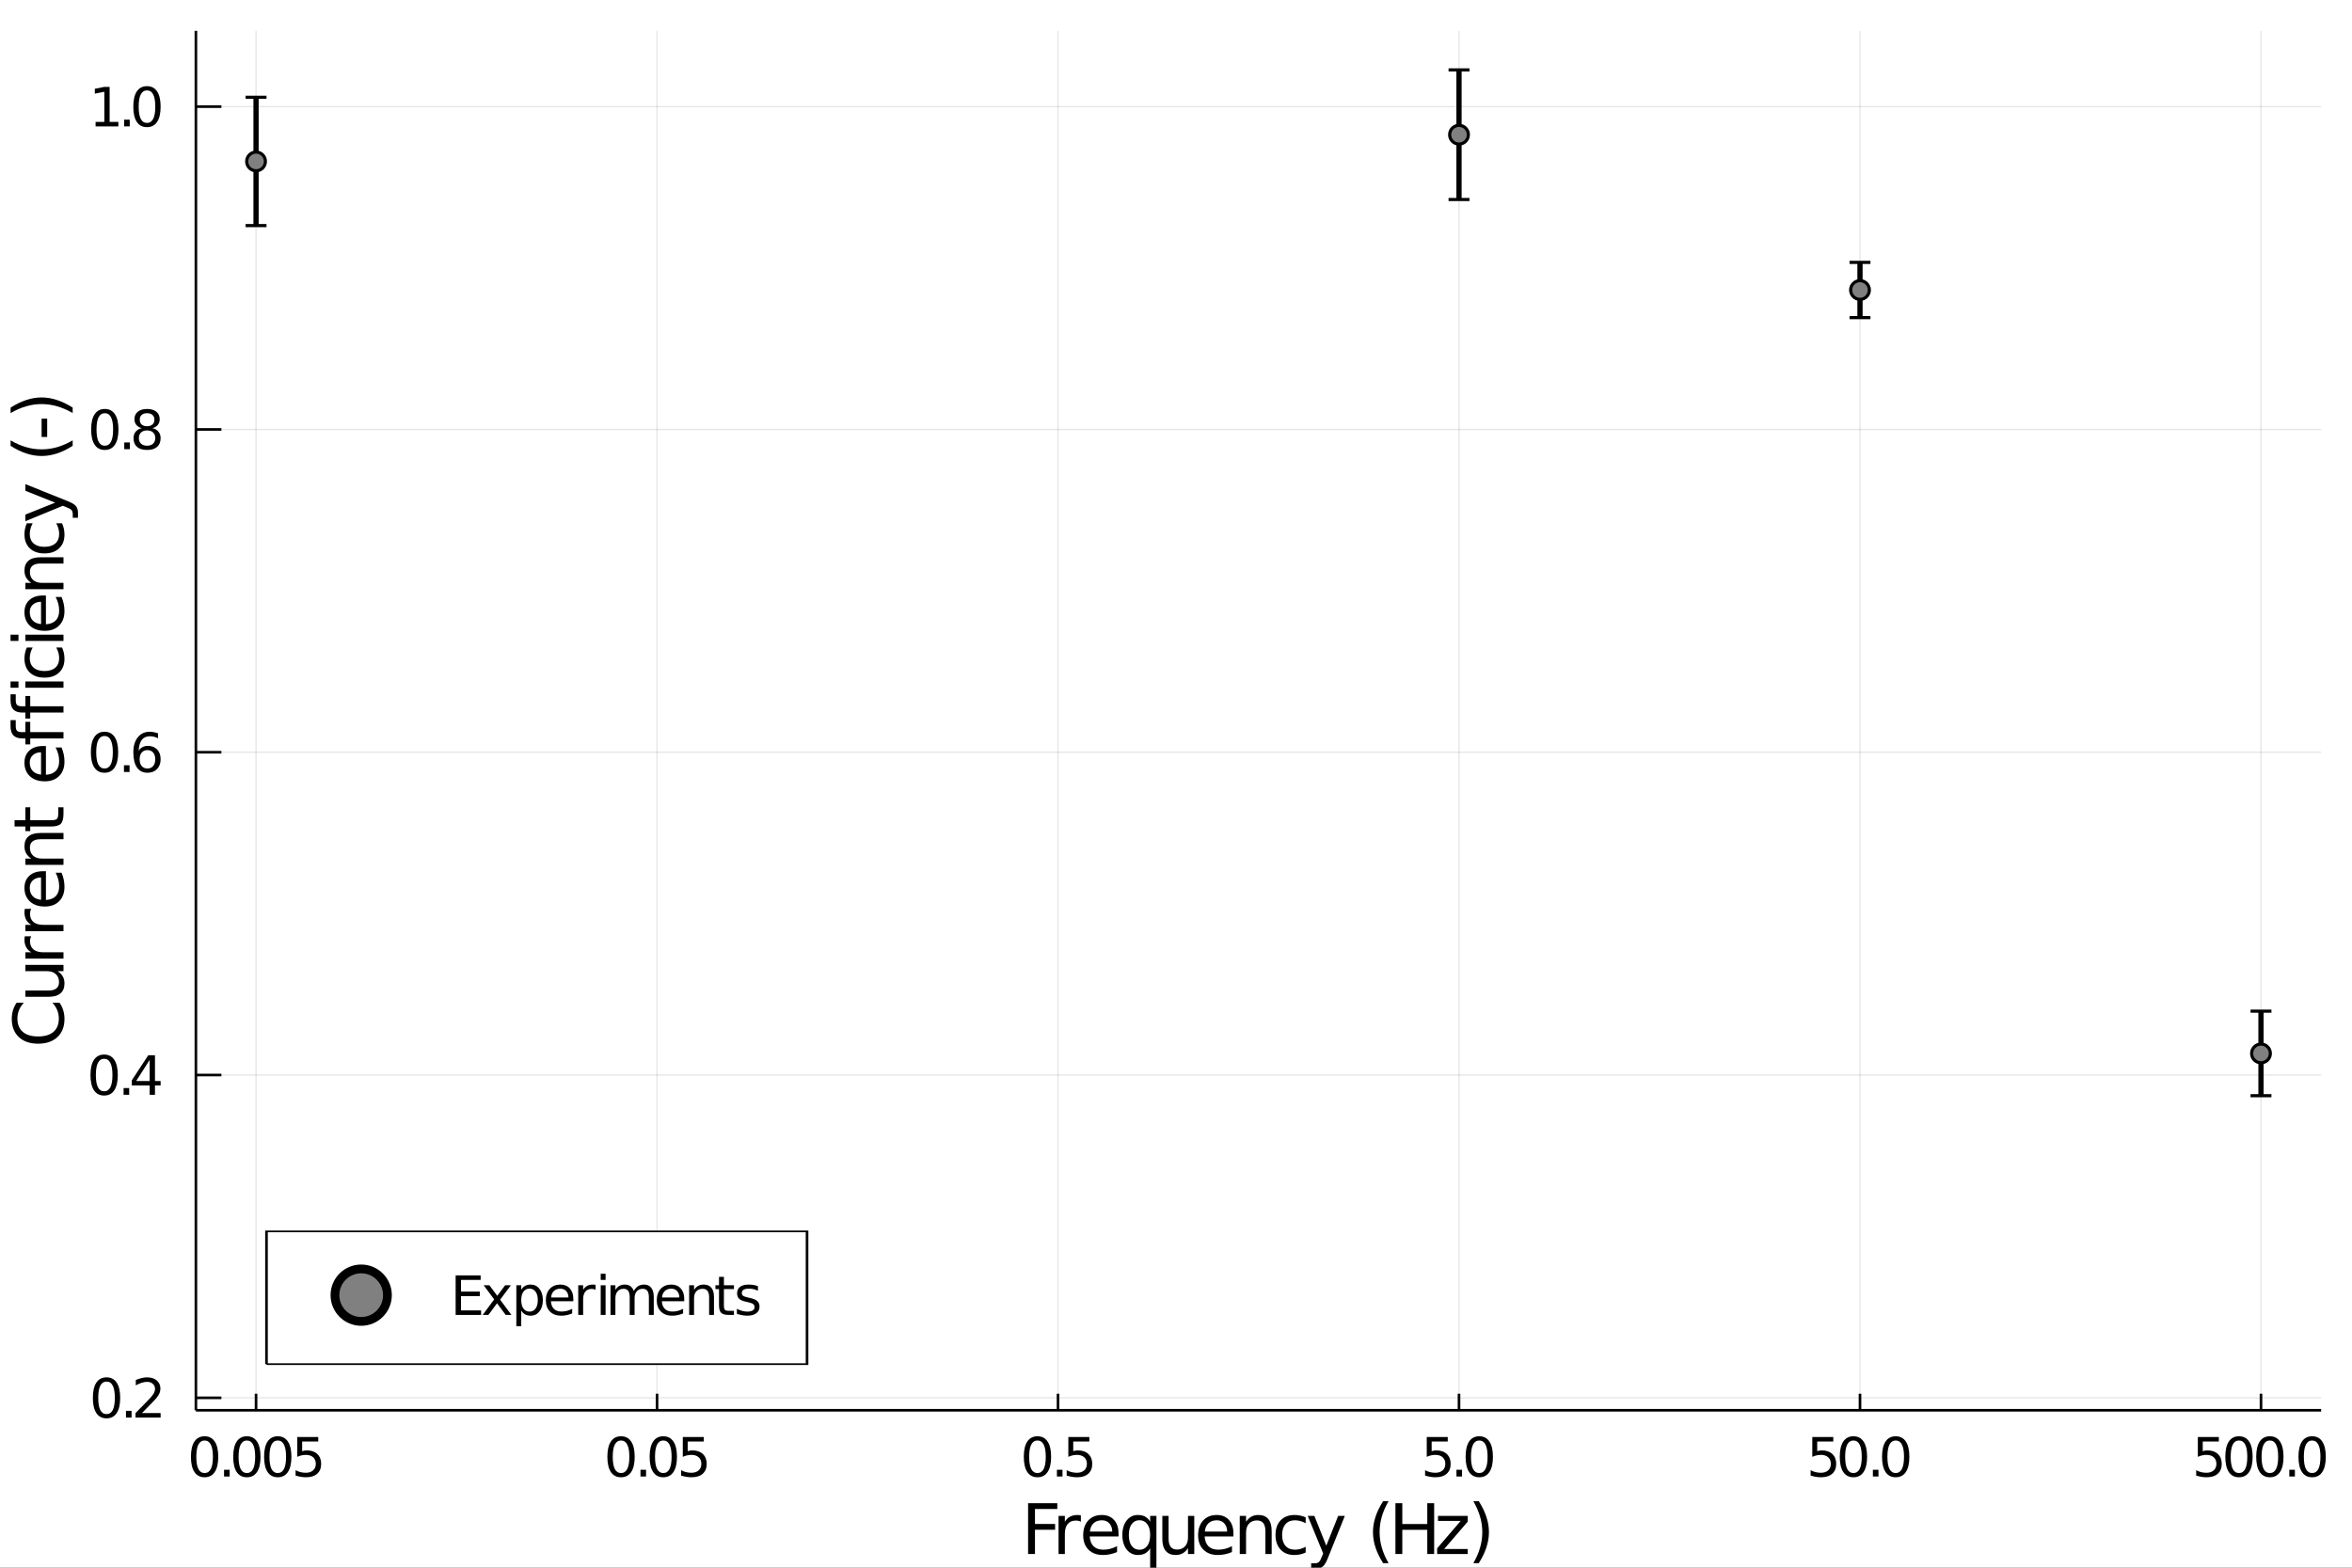 <?xml version="1.0" encoding="UTF-8" standalone="no"?>
<svg
   xmlns:dc="http://purl.org/dc/elements/1.1/"
   xmlns:cc="http://creativecommons.org/ns#"
   xmlns:rdf="http://www.w3.org/1999/02/22-rdf-syntax-ns#"
   xmlns:svg="http://www.w3.org/2000/svg"
   xmlns="http://www.w3.org/2000/svg"
   xmlns:sodipodi="http://sodipodi.sourceforge.net/DTD/sodipodi-0.dtd"
   xmlns:inkscape="http://www.inkscape.org/namespaces/inkscape"
   width="5400"
   height="3600"
   viewBox="0 0 21600 14400"
   id="svg2"
   version="1.1"
   inkscape:version="0.91 r13725"
   sodipodi:docname="desal_eff_model1.svg">
  <rect x="0" y="0" width="21600" height="14400" fill="#333333" stroke="none"/>
  <sodipodi:namedview
     pagecolor="#ffffff"
     bordercolor="#666666"
     borderopacity="1"
     objecttolerance="10"
     gridtolerance="10"
     guidetolerance="10"
     inkscape:pageopacity="0"
     inkscape:pageshadow="2"
     inkscape:window-width="2560"
     inkscape:window-height="1386"
     id="namedview299"
     showgrid="false"
     inkscape:zoom="0.2608438"
     inkscape:cx="1750.581"
     inkscape:cy="1677.505"
     inkscape:window-x="0"
     inkscape:window-y="0"
     inkscape:window-maximized="1"
     inkscape:current-layer="svg2" />
  <defs
     id="defs4">
    <clipPath
       id="clip330">
      <rect
         x="0"
         y="0"
         width="21600"
         height="14400"
         id="rect7" />
    </clipPath>
  </defs>
  <path
     clip-path="url(#clip330)"
     d=" M0 14400 L21600 14400 L21600 0 L0 0  Z   "
     fill="#ffffff"
     fill-rule="evenodd"
     fill-opacity="1"
     id="path9" />
  <defs
     id="defs11">
    <clipPath
       id="clip331">
      <rect
         x="4320"
         y="0"
         width="15121"
         height="14400"
         id="rect14" />
    </clipPath>
  </defs>
  <path
     clip-path="url(#clip330)"
     d=" M1799.09 12954.1 L21316.5 12954.1 L21316.5 283.465 L1799.09 283.465  Z   "
     fill="#ffffff"
     fill-rule="evenodd"
     fill-opacity="1"
     id="path16" />
  <defs
     id="defs18">
    <clipPath
       id="clip332">
      <rect
         x="1799"
         y="283"
         width="19518"
         height="12672"
         id="rect21" />
    </clipPath>
  </defs>
  <polyline
     clip-path="url(#clip332)"
     style="stroke:#000000; stroke-width:12; stroke-opacity:0.1; fill:none"
     points="   2351.48,12954.1 2351.48,283.465    "
     id="polyline23" />
  <polyline
     clip-path="url(#clip332)"
     style="stroke:#000000; stroke-width:12; stroke-opacity:0.1; fill:none"
     points="   6034.01,12954.1 6034.01,283.465    "
     id="polyline25" />
  <polyline
     clip-path="url(#clip332)"
     style="stroke:#000000; stroke-width:12; stroke-opacity:0.1; fill:none"
     points="   9716.55,12954.1 9716.55,283.465    "
     id="polyline27" />
  <polyline
     clip-path="url(#clip332)"
     style="stroke:#000000; stroke-width:12; stroke-opacity:0.1; fill:none"
     points="   13399.1,12954.1 13399.1,283.465    "
     id="polyline29" />
  <polyline
     clip-path="url(#clip332)"
     style="stroke:#000000; stroke-width:12; stroke-opacity:0.1; fill:none"
     points="   17081.6,12954.1 17081.6,283.465    "
     id="polyline31" />
  <polyline
     clip-path="url(#clip332)"
     style="stroke:#000000; stroke-width:12; stroke-opacity:0.1; fill:none"
     points="   20764.2,12954.1 20764.2,283.465    "
     id="polyline33" />
  <polyline
     clip-path="url(#clip330)"
     style="stroke:#000000; stroke-width:24; stroke-opacity:1; fill:none"
     points="   1799.09,12954.1 21316.5,12954.1    "
     id="polyline35" />
  <polyline
     clip-path="url(#clip330)"
     style="stroke:#000000; stroke-width:24; stroke-opacity:1; fill:none"
     points="   2351.48,12954.1 2351.48,12802.1    "
     id="polyline37" />
  <polyline
     clip-path="url(#clip330)"
     style="stroke:#000000; stroke-width:24; stroke-opacity:1; fill:none"
     points="   6034.01,12954.1 6034.01,12802.1    "
     id="polyline39" />
  <polyline
     clip-path="url(#clip330)"
     style="stroke:#000000; stroke-width:24; stroke-opacity:1; fill:none"
     points="   9716.55,12954.1 9716.55,12802.1    "
     id="polyline41" />
  <polyline
     clip-path="url(#clip330)"
     style="stroke:#000000; stroke-width:24; stroke-opacity:1; fill:none"
     points="   13399.1,12954.1 13399.1,12802.1    "
     id="polyline43" />
  <polyline
     clip-path="url(#clip330)"
     style="stroke:#000000; stroke-width:24; stroke-opacity:1; fill:none"
     points="   17081.6,12954.1 17081.6,12802.1    "
     id="polyline45" />
  <polyline
     clip-path="url(#clip330)"
     style="stroke:#000000; stroke-width:24; stroke-opacity:1; fill:none"
     points="   20764.2,12954.1 20764.2,12802.1    "
     id="polyline47" />
  <path
     clip-path="url(#clip330)"
     d="M 0 0 M1878.98 13231.8 Q1841.06 13231.8 1821.86 13269.3 Q1802.9 13306.4 1802.9 13381.3 Q1802.9 13455.9 1821.86 13493.3 Q1841.06 13530.5 1878.98 13530.5 Q1917.14 13530.5 1936.1 13493.3 Q1955.3 13455.9 1955.3 13381.3 Q1955.3 13306.4 1936.1 13269.3 Q1917.14 13231.8 1878.98 13231.8 M1878.98 13192.9 Q1939.98 13192.9 1972.07 13241.3 Q2004.39 13289.4 2004.39 13381.3 Q2004.39 13472.9 1972.07 13521.3 Q1939.98 13569.4 1878.98 13569.4 Q1817.97 13569.4 1785.64 13521.3 Q1753.56 13472.9 1753.56 13381.3 Q1753.56 13289.4 1785.64 13241.3 Q1817.97 13192.9 1878.98 13192.9 Z"
     fill="#000000"
     fill-rule="evenodd"
     fill-opacity="1"
     id="path49" />
  <path
     clip-path="url(#clip330)"
     d="M 0 0 M2057.62 13500.6 L2108.91 13500.6 L2108.91 13562.4 L2057.62 13562.4 L2057.62 13500.6 Z"
     fill="#000000"
     fill-rule="evenodd"
     fill-opacity="1"
     id="path51" />
  <path
     clip-path="url(#clip330)"
     d="M 0 0 M2267.14 13231.8 Q2229.22 13231.8 2210.02 13269.3 Q2191.06 13306.4 2191.06 13381.3 Q2191.06 13455.9 2210.02 13493.3 Q2229.22 13530.5 2267.14 13530.5 Q2305.29 13530.5 2324.25 13493.3 Q2343.45 13455.9 2343.45 13381.3 Q2343.45 13306.4 2324.25 13269.3 Q2305.29 13231.8 2267.14 13231.8 M2267.14 13192.9 Q2328.14 13192.9 2360.23 13241.3 Q2392.55 13289.4 2392.55 13381.3 Q2392.55 13472.9 2360.23 13521.3 Q2328.14 13569.4 2267.14 13569.4 Q2206.13 13569.4 2173.8 13521.3 Q2141.72 13472.9 2141.72 13381.3 Q2141.72 13289.4 2173.8 13241.3 Q2206.13 13192.9 2267.14 13192.9 Z"
     fill="#000000"
     fill-rule="evenodd"
     fill-opacity="1"
     id="path53" />
  <path
     clip-path="url(#clip330)"
     d="M 0 0 M2550.78 13231.8 Q2512.86 13231.8 2493.66 13269.3 Q2474.7 13306.4 2474.7 13381.3 Q2474.7 13455.9 2493.66 13493.3 Q2512.86 13530.5 2550.78 13530.5 Q2588.94 13530.5 2607.9 13493.3 Q2627.1 13455.9 2627.1 13381.3 Q2627.1 13306.4 2607.9 13269.3 Q2588.94 13231.8 2550.78 13231.8 M2550.78 13192.9 Q2611.79 13192.9 2643.87 13241.3 Q2676.2 13289.4 2676.2 13381.3 Q2676.2 13472.9 2643.87 13521.3 Q2611.79 13569.4 2550.78 13569.4 Q2489.77 13569.4 2457.45 13521.3 Q2425.36 13472.9 2425.36 13381.3 Q2425.36 13289.4 2457.45 13241.3 Q2489.77 13192.9 2550.78 13192.9 Z"
     fill="#000000"
     fill-rule="evenodd"
     fill-opacity="1"
     id="path55" />
  <path
     clip-path="url(#clip330)"
     d="M 0 0 M2729.91 13199.5 L2922.65 13199.5 L2922.65 13240.8 L2774.88 13240.8 L2774.88 13329.8 Q2785.57 13326.1 2796.26 13324.4 Q2806.96 13322.5 2817.65 13322.5 Q2878.42 13322.5 2913.9 13355.8 Q2949.39 13389.1 2949.39 13446 Q2949.39 13504.5 2912.93 13537.1 Q2876.47 13569.4 2810.12 13569.4 Q2787.27 13569.4 2763.45 13565.5 Q2739.88 13561.6 2714.6 13553.9 L2714.6 13504.5 Q2736.47 13516.4 2759.81 13522.3 Q2783.14 13528.1 2809.15 13528.1 Q2851.19 13528.1 2875.74 13506 Q2900.29 13483.9 2900.29 13446 Q2900.29 13408 2875.74 13385.9 Q2851.19 13363.8 2809.15 13363.8 Q2789.46 13363.8 2769.77 13368.2 Q2750.33 13372.5 2729.91 13381.8 L2729.91 13199.5 Z"
     fill="#000000"
     fill-rule="evenodd"
     fill-opacity="1"
     id="path57" />
  <path
     clip-path="url(#clip330)"
     d="M 0 0 M5703.34 13231.8 Q5665.42 13231.8 5646.22 13269.3 Q5627.26 13306.4 5627.26 13381.3 Q5627.26 13455.9 5646.22 13493.3 Q5665.42 13530.5 5703.34 13530.5 Q5741.5 13530.5 5760.45 13493.3 Q5779.65 13455.9 5779.65 13381.3 Q5779.65 13306.4 5760.45 13269.3 Q5741.5 13231.8 5703.34 13231.8 M5703.34 13192.9 Q5764.34 13192.9 5796.43 13241.3 Q5828.75 13289.4 5828.75 13381.3 Q5828.75 13472.9 5796.43 13521.3 Q5764.34 13569.4 5703.34 13569.4 Q5642.33 13569.4 5610 13521.3 Q5577.92 13472.9 5577.92 13381.3 Q5577.92 13289.4 5610 13241.3 Q5642.33 13192.9 5703.34 13192.9 Z"
     fill="#000000"
     fill-rule="evenodd"
     fill-opacity="1"
     id="path59" />
  <path
     clip-path="url(#clip330)"
     d="M 0 0 M5881.98 13500.6 L5933.27 13500.6 L5933.27 13562.4 L5881.98 13562.4 L5881.98 13500.6 Z"
     fill="#000000"
     fill-rule="evenodd"
     fill-opacity="1"
     id="path61" />
  <path
     clip-path="url(#clip330)"
     d="M 0 0 M6091.49 13231.8 Q6053.58 13231.8 6034.38 13269.3 Q6015.42 13306.4 6015.42 13381.3 Q6015.42 13455.9 6034.38 13493.3 Q6053.58 13530.5 6091.49 13530.5 Q6129.65 13530.5 6148.61 13493.3 Q6167.81 13455.9 6167.81 13381.3 Q6167.81 13306.4 6148.61 13269.3 Q6129.65 13231.8 6091.49 13231.8 M6091.49 13192.9 Q6152.5 13192.9 6184.58 13241.3 Q6216.91 13289.4 6216.91 13381.3 Q6216.91 13472.9 6184.58 13521.3 Q6152.5 13569.4 6091.49 13569.4 Q6030.49 13569.4 5998.16 13521.3 Q5966.08 13472.9 5966.08 13381.3 Q5966.08 13289.4 5998.16 13241.3 Q6030.49 13192.9 6091.49 13192.9 Z"
     fill="#000000"
     fill-rule="evenodd"
     fill-opacity="1"
     id="path63" />
  <path
     clip-path="url(#clip330)"
     d="M 0 0 M6270.62 13199.5 L6463.37 13199.5 L6463.37 13240.8 L6315.59 13240.8 L6315.59 13329.8 Q6326.28 13326.1 6336.98 13324.4 Q6347.67 13322.5 6358.37 13322.5 Q6419.13 13322.5 6454.62 13355.8 Q6490.1 13389.1 6490.1 13446 Q6490.1 13504.5 6453.64 13537.1 Q6417.19 13569.4 6350.83 13569.4 Q6327.99 13569.4 6304.17 13565.5 Q6280.59 13561.6 6255.31 13553.9 L6255.31 13504.5 Q6277.19 13516.4 6300.52 13522.3 Q6323.85 13528.1 6349.86 13528.1 Q6391.91 13528.1 6416.46 13506 Q6441.01 13483.9 6441.01 13446 Q6441.01 13408 6416.46 13385.9 Q6391.91 13363.8 6349.86 13363.8 Q6330.17 13363.8 6310.49 13368.2 Q6291.04 13372.5 6270.62 13381.8 L6270.62 13199.5 Z"
     fill="#000000"
     fill-rule="evenodd"
     fill-opacity="1"
     id="path65" />
  <path
     clip-path="url(#clip330)"
     d="M 0 0 M9527.69 13231.8 Q9489.78 13231.8 9470.58 13269.3 Q9451.62 13306.4 9451.62 13381.3 Q9451.62 13455.9 9470.58 13493.3 Q9489.78 13530.5 9527.69 13530.5 Q9565.85 13530.5 9584.81 13493.3 Q9604.01 13455.9 9604.01 13381.3 Q9604.01 13306.4 9584.81 13269.3 Q9565.85 13231.8 9527.69 13231.8 M9527.69 13192.9 Q9588.7 13192.9 9620.78 13241.3 Q9653.11 13289.4 9653.11 13381.3 Q9653.11 13472.9 9620.78 13521.3 Q9588.7 13569.4 9527.69 13569.4 Q9466.69 13569.4 9434.36 13521.3 Q9402.28 13472.9 9402.28 13381.3 Q9402.28 13289.4 9434.36 13241.3 Q9466.69 13192.9 9527.69 13192.9 Z"
     fill="#000000"
     fill-rule="evenodd"
     fill-opacity="1"
     id="path67" />
  <path
     clip-path="url(#clip330)"
     d="M 0 0 M9706.34 13500.6 L9757.62 13500.6 L9757.62 13562.4 L9706.34 13562.4 L9706.34 13500.6 Z"
     fill="#000000"
     fill-rule="evenodd"
     fill-opacity="1"
     id="path69" />
  <path
     clip-path="url(#clip330)"
     d="M 0 0 M9811.34 13199.5 L10004.1 13199.5 L10004.1 13240.8 L9856.3 13240.8 L9856.3 13329.8 Q9867 13326.1 9877.69 13324.4 Q9888.39 13322.5 9899.08 13322.5 Q9959.84 13322.5 9995.33 13355.8 Q10030.8 13389.1 10030.8 13446 Q10030.8 13504.5 9994.36 13537.1 Q9957.9 13569.4 9891.55 13569.4 Q9868.7 13569.4 9844.88 13565.5 Q9821.3 13561.6 9796.03 13553.9 L9796.03 13504.5 Q9817.9 13516.4 9841.23 13522.3 Q9864.57 13528.1 9890.57 13528.1 Q9932.62 13528.1 9957.17 13506 Q9981.72 13483.9 9981.72 13446 Q9981.72 13408 9957.17 13385.9 Q9932.62 13363.8 9890.57 13363.8 Q9870.89 13363.8 9851.2 13368.2 Q9831.75 13372.5 9811.34 13381.8 L9811.34 13199.5 Z"
     fill="#000000"
     fill-rule="evenodd"
     fill-opacity="1"
     id="path71" />
  <path
     clip-path="url(#clip330)"
     d="M 0 0 M13102.9 13199.5 L13295.7 13199.5 L13295.7 13240.8 L13147.9 13240.8 L13147.9 13329.8 Q13158.6 13326.1 13169.3 13324.4 Q13180 13322.5 13190.7 13322.5 Q13251.4 13322.5 13286.9 13355.8 Q13322.4 13389.1 13322.4 13446 Q13322.4 13504.5 13285.9 13537.1 Q13249.5 13569.4 13183.1 13569.4 Q13160.3 13569.4 13136.5 13565.5 Q13112.9 13561.6 13087.6 13553.9 L13087.6 13504.5 Q13109.5 13516.4 13132.8 13522.3 Q13156.2 13528.1 13182.2 13528.1 Q13224.2 13528.1 13248.8 13506 Q13273.3 13483.9 13273.3 13446 Q13273.3 13408 13248.8 13385.9 Q13224.2 13363.8 13182.2 13363.8 Q13162.5 13363.8 13142.8 13368.2 Q13123.3 13372.5 13102.9 13381.8 L13102.9 13199.5 Z"
     fill="#000000"
     fill-rule="evenodd"
     fill-opacity="1"
     id="path73" />
  <path
     clip-path="url(#clip330)"
     d="M 0 0 M13375.6 13500.6 L13426.9 13500.6 L13426.9 13562.4 L13375.6 13562.4 L13375.6 13500.6 Z"
     fill="#000000"
     fill-rule="evenodd"
     fill-opacity="1"
     id="path75" />
  <path
     clip-path="url(#clip330)"
     d="M 0 0 M13585.1 13231.8 Q13547.2 13231.8 13528 13269.3 Q13509.1 13306.4 13509.1 13381.3 Q13509.1 13455.9 13528 13493.3 Q13547.2 13530.5 13585.1 13530.5 Q13623.3 13530.5 13642.3 13493.3 Q13661.5 13455.9 13661.5 13381.3 Q13661.5 13306.4 13642.3 13269.3 Q13623.3 13231.8 13585.1 13231.8 M13585.1 13192.9 Q13646.1 13192.9 13678.2 13241.3 Q13710.6 13289.4 13710.6 13381.3 Q13710.6 13472.9 13678.2 13521.3 Q13646.1 13569.4 13585.1 13569.4 Q13524.1 13569.4 13491.8 13521.3 Q13459.7 13472.9 13459.7 13381.3 Q13459.7 13289.4 13491.8 13241.3 Q13524.1 13192.9 13585.1 13192.9 Z"
     fill="#000000"
     fill-rule="evenodd"
     fill-opacity="1"
     id="path77" />
  <path
     clip-path="url(#clip330)"
     d="M 0 0 M16643.6 13199.5 L16836.4 13199.5 L16836.4 13240.8 L16688.6 13240.8 L16688.6 13329.8 Q16699.3 13326.1 16710 13324.4 Q16720.7 13322.5 16731.4 13322.5 Q16792.1 13322.5 16827.6 13355.8 Q16863.1 13389.1 16863.1 13446 Q16863.1 13504.5 16826.7 13537.1 Q16790.2 13569.4 16723.8 13569.4 Q16701 13569.4 16677.2 13565.5 Q16653.6 13561.6 16628.3 13553.9 L16628.3 13504.5 Q16650.2 13516.4 16673.5 13522.3 Q16696.9 13528.1 16722.9 13528.1 Q16764.9 13528.1 16789.5 13506 Q16814 13483.9 16814 13446 Q16814 13408 16789.5 13385.9 Q16764.9 13363.8 16722.9 13363.8 Q16703.2 13363.8 16683.5 13368.2 Q16664.1 13372.5 16643.6 13381.8 L16643.6 13199.5 Z"
     fill="#000000"
     fill-rule="evenodd"
     fill-opacity="1"
     id="path79" />
  <path
     clip-path="url(#clip330)"
     d="M 0 0 M17021.3 13231.8 Q16983.4 13231.8 16964.2 13269.3 Q16945.3 13306.4 16945.3 13381.3 Q16945.3 13455.9 16964.2 13493.3 Q16983.4 13530.5 17021.3 13530.5 Q17059.5 13530.5 17078.5 13493.3 Q17097.7 13455.9 17097.7 13381.3 Q17097.7 13306.4 17078.5 13269.3 Q17059.5 13231.8 17021.3 13231.8 M17021.3 13192.9 Q17082.3 13192.9 17114.4 13241.3 Q17146.8 13289.4 17146.8 13381.3 Q17146.8 13472.9 17114.4 13521.3 Q17082.3 13569.4 17021.3 13569.4 Q16960.3 13569.4 16928 13521.3 Q16895.9 13472.9 16895.9 13381.3 Q16895.9 13289.4 16928 13241.3 Q16960.3 13192.9 17021.3 13192.9 Z"
     fill="#000000"
     fill-rule="evenodd"
     fill-opacity="1"
     id="path81" />
  <path
     clip-path="url(#clip330)"
     d="M 0 0 M17200 13500.6 L17251.3 13500.6 L17251.3 13562.4 L17200 13562.4 L17200 13500.6 Z"
     fill="#000000"
     fill-rule="evenodd"
     fill-opacity="1"
     id="path83" />
  <path
     clip-path="url(#clip330)"
     d="M 0 0 M17409.5 13231.8 Q17371.6 13231.8 17352.4 13269.3 Q17333.4 13306.4 17333.4 13381.3 Q17333.4 13455.9 17352.4 13493.3 Q17371.6 13530.5 17409.5 13530.5 Q17447.7 13530.5 17466.6 13493.3 Q17485.8 13455.9 17485.8 13381.3 Q17485.8 13306.4 17466.6 13269.3 Q17447.7 13231.8 17409.5 13231.8 M17409.5 13192.9 Q17470.5 13192.9 17502.6 13241.3 Q17534.9 13289.4 17534.9 13381.3 Q17534.9 13472.9 17502.6 13521.3 Q17470.5 13569.4 17409.5 13569.4 Q17348.5 13569.4 17316.2 13521.3 Q17284.1 13472.9 17284.1 13381.3 Q17284.1 13289.4 17316.2 13241.3 Q17348.5 13192.9 17409.5 13192.9 Z"
     fill="#000000"
     fill-rule="evenodd"
     fill-opacity="1"
     id="path85" />
  <path
     clip-path="url(#clip330)"
     d="M 0 0 M20184.3 13199.5 L20377.1 13199.5 L20377.1 13240.8 L20229.3 13240.8 L20229.3 13329.8 Q20240 13326.1 20250.7 13324.4 Q20261.4 13322.5 20272.1 13322.5 Q20332.9 13322.5 20368.3 13355.8 Q20403.8 13389.1 20403.8 13446 Q20403.8 13504.5 20367.4 13537.1 Q20330.9 13569.4 20264.6 13569.4 Q20241.7 13569.4 20217.9 13565.5 Q20194.3 13561.6 20169 13553.9 L20169 13504.5 Q20190.9 13516.4 20214.2 13522.3 Q20237.6 13528.1 20263.6 13528.1 Q20305.6 13528.1 20330.2 13506 Q20354.7 13483.9 20354.7 13446 Q20354.7 13408 20330.2 13385.9 Q20305.6 13363.8 20263.6 13363.8 Q20243.9 13363.8 20224.2 13368.2 Q20204.8 13372.5 20184.3 13381.8 L20184.3 13199.5 Z"
     fill="#000000"
     fill-rule="evenodd"
     fill-opacity="1"
     id="path87" />
  <path
     clip-path="url(#clip330)"
     d="M 0 0 M20562.1 13231.8 Q20524.1 13231.8 20504.9 13269.3 Q20486 13306.4 20486 13381.3 Q20486 13455.9 20504.9 13493.3 Q20524.1 13530.5 20562.1 13530.5 Q20600.2 13530.5 20619.2 13493.3 Q20638.4 13455.9 20638.4 13381.3 Q20638.4 13306.4 20619.2 13269.3 Q20600.2 13231.8 20562.1 13231.8 M20562.1 13192.9 Q20623.1 13192.9 20655.1 13241.3 Q20687.5 13289.4 20687.5 13381.3 Q20687.5 13472.9 20655.1 13521.3 Q20623.1 13569.4 20562.1 13569.4 Q20501 13569.4 20468.7 13521.3 Q20436.6 13472.9 20436.6 13381.3 Q20436.6 13289.4 20468.7 13241.3 Q20501 13192.9 20562.1 13192.9 Z"
     fill="#000000"
     fill-rule="evenodd"
     fill-opacity="1"
     id="path89" />
  <path
     clip-path="url(#clip330)"
     d="M 0 0 M20845.7 13231.8 Q20807.8 13231.8 20788.6 13269.3 Q20769.6 13306.4 20769.6 13381.3 Q20769.6 13455.9 20788.6 13493.3 Q20807.8 13530.5 20845.7 13530.5 Q20883.9 13530.5 20902.8 13493.3 Q20922 13455.9 20922 13381.3 Q20922 13306.4 20902.8 13269.3 Q20883.9 13231.8 20845.7 13231.8 M20845.7 13192.9 Q20906.7 13192.9 20938.8 13241.3 Q20971.1 13289.4 20971.1 13381.3 Q20971.1 13472.9 20938.8 13521.3 Q20906.7 13569.4 20845.7 13569.4 Q20784.7 13569.4 20752.4 13521.3 Q20720.3 13472.9 20720.3 13381.3 Q20720.3 13289.4 20752.4 13241.3 Q20784.7 13192.9 20845.7 13192.9 Z"
     fill="#000000"
     fill-rule="evenodd"
     fill-opacity="1"
     id="path91" />
  <path
     clip-path="url(#clip330)"
     d="M 0 0 M21024.3 13500.6 L21075.6 13500.6 L21075.6 13562.4 L21024.3 13562.4 L21024.3 13500.6 Z"
     fill="#000000"
     fill-rule="evenodd"
     fill-opacity="1"
     id="path93" />
  <path
     clip-path="url(#clip330)"
     d="M 0 0 M21233.9 13231.8 Q21195.9 13231.8 21176.7 13269.3 Q21157.8 13306.4 21157.8 13381.3 Q21157.8 13455.9 21176.7 13493.3 Q21195.9 13530.5 21233.9 13530.5 Q21272 13530.5 21291 13493.3 Q21310.2 13455.9 21310.2 13381.3 Q21310.2 13306.4 21291 13269.3 Q21272 13231.8 21233.9 13231.8 M21233.9 13192.9 Q21294.9 13192.9 21326.9 13241.3 Q21359.3 13289.4 21359.3 13381.3 Q21359.3 13472.9 21326.9 13521.3 Q21294.9 13569.4 21233.9 13569.4 Q21172.9 13569.4 21140.5 13521.3 Q21108.4 13472.9 21108.4 13381.3 Q21108.4 13289.4 21140.5 13241.3 Q21172.9 13192.9 21233.9 13192.9 Z"
     fill="#000000"
     fill-rule="evenodd"
     fill-opacity="1"
     id="path95" />
  <path
     clip-path="url(#clip330)"
     d="M 0 0 M9441.73 13807.8 L9709.86 13807.8 L9709.86 13860.9 L9504.86 13860.9 L9504.86 13998.4 L9689.86 13998.4 L9689.86 14051.5 L9504.86 14051.5 L9504.86 14274.3 L9441.73 14274.3 L9441.73 13807.8 Z"
     fill="#000000"
     fill-rule="evenodd"
     fill-opacity="1"
     id="path97" />
  <path
     clip-path="url(#clip330)"
     d="M 0 0 M9926.42 13978.1 Q9916.73 13972.4 9905.17 13969.9 Q9893.92 13967.1 9880.17 13967.1 Q9831.42 13967.1 9805.17 13999 Q9779.23 14030.6 9779.23 14089.9 L9779.23 14274.3 L9721.42 14274.3 L9721.42 13924.3 L9779.23 13924.3 L9779.23 13978.7 Q9797.36 13946.8 9826.42 13931.5 Q9855.48 13915.9 9897.04 13915.9 Q9902.98 13915.9 9910.17 13916.8 Q9917.36 13917.4 9926.11 13919 L9926.42 13978.1 Z"
     fill="#000000"
     fill-rule="evenodd"
     fill-opacity="1"
     id="path99" />
  <path
     clip-path="url(#clip330)"
     d="M 0 0 M10272 14084.9 L10272 14113.1 L10007.7 14113.1 Q10011.4 14172.4 10043.3 14203.7 Q10075.5 14234.6 10132.7 14234.6 Q10165.8 14234.6 10196.7 14226.5 Q10228 14218.4 10258.6 14202.1 L10258.6 14256.5 Q10227.7 14269.6 10195.2 14276.5 Q10162.7 14283.4 10129.2 14283.4 Q10045.5 14283.4 9996.42 14234.6 Q9947.67 14185.9 9947.67 14102.7 Q9947.67 14016.8 9993.92 13966.5 Q10040.5 13915.9 10119.2 13915.9 Q10189.9 13915.9 10230.8 13961.5 Q10272 14006.8 10272 14084.9 M10214.5 14068.1 Q10213.9 14020.9 10188 13992.8 Q10162.4 13964.6 10119.9 13964.6 Q10071.7 13964.6 10042.7 13991.8 Q10013.9 14019 10009.5 14068.4 L10214.5 14068.1 Z"
     fill="#000000"
     fill-rule="evenodd"
     fill-opacity="1"
     id="path101" />
  <path
     clip-path="url(#clip330)"
     d="M 0 0 M10366.7 14099.6 Q10366.7 14163.1 10392.7 14199.3 Q10418.9 14235.2 10464.5 14235.2 Q10510.2 14235.2 10536.4 14199.3 Q10562.7 14163.1 10562.7 14099.6 Q10562.7 14036.2 10536.4 14000.3 Q10510.2 13964 10464.5 13964 Q10418.9 13964 10392.7 14000.3 Q10366.7 14036.2 10366.7 14099.6 M10562.7 14221.8 Q10544.5 14253.1 10516.7 14268.4 Q10489.2 14283.4 10450.5 14283.4 Q10387 14283.4 10347 14232.7 Q10307.4 14182.1 10307.4 14099.6 Q10307.4 14017.1 10347 13966.5 Q10387 13915.9 10450.5 13915.9 Q10489.2 13915.9 10516.7 13931.2 Q10544.5 13946.2 10562.7 13977.4 L10562.7 13924.3 L10620.2 13924.3 L10620.2 14407.4 L10562.7 14407.4 L10562.7 14221.8 Z"
     fill="#000000"
     fill-rule="evenodd"
     fill-opacity="1"
     id="path103" />
  <path
     clip-path="url(#clip330)"
     d="M 0 0 M10674.5 14136.2 L10674.5 13924.3 L10732 13924.3 L10732 14134 Q10732 14183.7 10751.4 14208.7 Q10770.8 14233.4 10809.5 14233.4 Q10856.1 14233.4 10883 14203.7 Q10910.2 14174 10910.2 14122.7 L10910.2 13924.3 L10967.7 13924.3 L10967.7 14274.3 L10910.2 14274.3 L10910.2 14220.6 Q10889.2 14252.4 10861.4 14268.1 Q10833.9 14283.4 10797.4 14283.4 Q10737 14283.4 10705.8 14245.9 Q10674.5 14208.4 10674.5 14136.2 M10819.2 13915.9 L10819.2 13915.9 Z"
     fill="#000000"
     fill-rule="evenodd"
     fill-opacity="1"
     id="path105" />
  <path
     clip-path="url(#clip330)"
     d="M 0 0 M11327.3 14084.9 L11327.3 14113.1 L11063 14113.1 Q11066.7 14172.4 11098.6 14203.7 Q11130.8 14234.6 11188 14234.6 Q11221.1 14234.6 11252 14226.5 Q11283.3 14218.4 11313.9 14202.1 L11313.9 14256.5 Q11283 14269.6 11250.5 14276.5 Q11218 14283.4 11184.5 14283.4 Q11100.8 14283.4 11051.7 14234.6 Q11003 14185.9 11003 14102.7 Q11003 14016.8 11049.2 13966.5 Q11095.8 13915.9 11174.5 13915.9 Q11245.2 13915.9 11286.1 13961.5 Q11327.3 14006.8 11327.3 14084.9 M11269.8 14068.1 Q11269.2 14020.9 11243.3 13992.8 Q11217.7 13964.6 11175.2 13964.6 Q11127 13964.6 11098 13991.8 Q11069.2 14019 11064.8 14068.4 L11269.8 14068.1 Z"
     fill="#000000"
     fill-rule="evenodd"
     fill-opacity="1"
     id="path107" />
  <path
     clip-path="url(#clip330)"
     d="M 0 0 M11678.6 14063.1 L11678.6 14274.3 L11621.1 14274.3 L11621.1 14064.9 Q11621.1 14015.2 11601.7 13990.6 Q11582.3 13965.9 11543.6 13965.9 Q11497 13965.9 11470.2 13995.6 Q11443.3 14025.2 11443.3 14076.5 L11443.3 14274.3 L11385.5 14274.3 L11385.5 13924.3 L11443.3 13924.3 L11443.3 13978.7 Q11463.9 13947.1 11491.7 13931.5 Q11519.8 13915.9 11556.4 13915.9 Q11616.7 13915.9 11647.7 13953.4 Q11678.6 13990.6 11678.6 14063.1 Z"
     fill="#000000"
     fill-rule="evenodd"
     fill-opacity="1"
     id="path109" />
  <path
     clip-path="url(#clip330)"
     d="M 0 0 M11990.8 13937.8 L11990.8 13991.5 Q11966.4 13978.1 11941.7 13971.5 Q11917.3 13964.6 11892.3 13964.6 Q11836.4 13964.6 11805.5 14000.3 Q11774.5 14035.6 11774.5 14099.6 Q11774.5 14163.7 11805.5 14199.3 Q11836.4 14234.6 11892.3 14234.6 Q11917.3 14234.6 11941.7 14228.1 Q11966.4 14221.2 11990.8 14207.7 L11990.8 14260.9 Q11966.7 14272.1 11940.8 14277.7 Q11915.2 14283.4 11886.1 14283.4 Q11807 14283.4 11760.5 14233.7 Q11713.9 14184 11713.9 14099.6 Q11713.9 14014 11760.8 13964.9 Q11808 13915.9 11889.8 13915.9 Q11916.4 13915.9 11941.7 13921.5 Q11967 13926.8 11990.8 13937.8 Z"
     fill="#000000"
     fill-rule="evenodd"
     fill-opacity="1"
     id="path111" />
  <path
     clip-path="url(#clip330)"
     d="M 0 0 M12196.7 14306.8 Q12172.3 14369.3 12149.2 14388.4 Q12126.1 14407.4 12087.3 14407.4 L12041.4 14407.4 L12041.4 14359.3 L12075.2 14359.3 Q12098.9 14359.3 12112 14348.1 Q12125.2 14336.8 12141.1 14294.9 L12151.4 14268.7 L12009.8 13924.3 L12070.8 13924.3 L12180.2 14198.1 L12289.5 13924.3 L12350.5 13924.3 L12196.7 14306.8 Z"
     fill="#000000"
     fill-rule="evenodd"
     fill-opacity="1"
     id="path113" />
  <path
     clip-path="url(#clip330)"
     d="M 0 0 M12752.3 13788.7 Q12710.5 13860.6 12690.2 13930.9 Q12669.8 14001.2 12669.8 14073.4 Q12669.8 14145.6 12690.2 14216.5 Q12710.8 14287.1 12752.3 14358.7 L12702.3 14358.7 Q12655.5 14285.2 12632 14214.3 Q12608.9 14143.4 12608.9 14073.4 Q12608.9 14003.7 12632 13933.1 Q12655.2 13862.4 12702.3 13788.7 L12752.3 13788.7 Z"
     fill="#000000"
     fill-rule="evenodd"
     fill-opacity="1"
     id="path115" />
  <path
     clip-path="url(#clip330)"
     d="M 0 0 M12815.2 13807.8 L12878.3 13807.8 L12878.3 13999 L13107.7 13999 L13107.7 13807.8 L13170.8 13807.8 L13170.8 14274.3 L13107.7 14274.3 L13107.7 14052.1 L12878.3 14052.1 L12878.3 14274.3 L12815.2 14274.3 L12815.2 13807.8 Z"
     fill="#000000"
     fill-rule="evenodd"
     fill-opacity="1"
     id="path117" />
  <path
     clip-path="url(#clip330)"
     d="M 0 0 M13206.1 13924.3 L13479.2 13924.3 L13479.2 13976.8 L13263 14228.4 L13479.2 14228.4 L13479.2 14274.3 L13198.3 14274.3 L13198.3 14221.8 L13414.5 13970.3 L13206.1 13970.3 L13206.1 13924.3 Z"
     fill="#000000"
     fill-rule="evenodd"
     fill-opacity="1"
     id="path119" />
  <path
     clip-path="url(#clip330)"
     d="M 0 0 M13530.5 13788.7 L13580.5 13788.7 Q13627.3 13862.4 13650.5 13933.1 Q13673.9 14003.7 13673.9 14073.4 Q13673.9 14143.4 13650.5 14214.3 Q13627.3 14285.2 13580.5 14358.7 L13530.5 14358.7 Q13572 14287.1 13592.3 14216.5 Q13613 14145.6 13613 14073.4 Q13613 14001.2 13592.3 13930.9 Q13572 13860.6 13530.5 13788.7 Z"
     fill="#000000"
     fill-rule="evenodd"
     fill-opacity="1"
     id="path121" />
  <polyline
     clip-path="url(#clip332)"
     style="stroke:#000000; stroke-width:12; stroke-opacity:0.1; fill:none"
     points="   1799.09,12839.7 21316.5,12839.7    "
     id="polyline123" />
  <polyline
     clip-path="url(#clip332)"
     style="stroke:#000000; stroke-width:12; stroke-opacity:0.1; fill:none"
     points="   1799.09,9874.63 21316.5,9874.63    "
     id="polyline125" />
  <polyline
     clip-path="url(#clip332)"
     style="stroke:#000000; stroke-width:12; stroke-opacity:0.1; fill:none"
     points="   1799.09,6909.59 21316.5,6909.59    "
     id="polyline127" />
  <polyline
     clip-path="url(#clip332)"
     style="stroke:#000000; stroke-width:12; stroke-opacity:0.1; fill:none"
     points="   1799.09,3944.54 21316.5,3944.54    "
     id="polyline129" />
  <polyline
     clip-path="url(#clip332)"
     style="stroke:#000000; stroke-width:12; stroke-opacity:0.1; fill:none"
     points="   1799.09,979.499 21316.5,979.499    "
     id="polyline131" />
  <polyline
     clip-path="url(#clip330)"
     style="stroke:#000000; stroke-width:24; stroke-opacity:1; fill:none"
     points="   1799.09,12954.1 1799.09,283.465    "
     id="polyline133" />
  <polyline
     clip-path="url(#clip330)"
     style="stroke:#000000; stroke-width:24; stroke-opacity:1; fill:none"
     points="   1799.09,12839.7 2033.3,12839.7    "
     id="polyline135" />
  <polyline
     clip-path="url(#clip330)"
     style="stroke:#000000; stroke-width:24; stroke-opacity:1; fill:none"
     points="   1799.09,9874.63 2033.3,9874.63    "
     id="polyline137" />
  <polyline
     clip-path="url(#clip330)"
     style="stroke:#000000; stroke-width:24; stroke-opacity:1; fill:none"
     points="   1799.09,6909.59 2033.3,6909.59    "
     id="polyline139" />
  <polyline
     clip-path="url(#clip330)"
     style="stroke:#000000; stroke-width:24; stroke-opacity:1; fill:none"
     points="   1799.09,3944.54 2033.3,3944.54    "
     id="polyline141" />
  <polyline
     clip-path="url(#clip330)"
     style="stroke:#000000; stroke-width:24; stroke-opacity:1; fill:none"
     points="   1799.09,979.499 2033.3,979.499    "
     id="polyline143" />
  <path
     clip-path="url(#clip330)"
     d="M 0 0 M978.292 12690.6 Q940.375 12690.6 921.174 12728 Q902.216 12765.2 902.216 12840 Q902.216 12914.7 921.174 12952.1 Q940.375 12989.3 978.292 12989.3 Q1016.45 12989.3 1035.41 12952.1 Q1054.61 12914.7 1054.61 12840 Q1054.61 12765.2 1035.41 12728 Q1016.45 12690.6 978.292 12690.6 M978.292 12651.7 Q1039.3 12651.7 1071.38 12700 Q1103.71 12748.2 1103.71 12840 Q1103.71 12931.7 1071.38 12980 Q1039.3 13028.2 978.292 13028.2 Q917.285 13028.2 884.959 12980 Q852.876 12931.7 852.876 12840 Q852.876 12748.2 884.959 12700 Q917.285 12651.7 978.292 12651.7 Z"
     fill="#000000"
     fill-rule="evenodd"
     fill-opacity="1"
     id="path145" />
  <path
     clip-path="url(#clip330)"
     d="M 0 0 M1156.94 12959.4 L1208.22 12959.4 L1208.22 13021.1 L1156.94 13021.1 L1156.94 12959.4 Z"
     fill="#000000"
     fill-rule="evenodd"
     fill-opacity="1"
     id="path147" />
  <path
     clip-path="url(#clip330)"
     d="M 0 0 M1303.74 12979.8 L1475.09 12979.8 L1475.09 13021.1 L1244.68 13021.1 L1244.68 12979.8 Q1272.63 12950.9 1320.76 12902.3 Q1369.12 12853.4 1381.52 12839.3 Q1405.1 12812.8 1414.33 12794.6 Q1423.81 12776.1 1423.81 12758.4 Q1423.81 12729.4 1403.39 12711.2 Q1383.22 12693 1350.65 12693 Q1327.56 12693 1301.8 12701 Q1276.28 12709 1247.11 12725.3 L1247.11 12675.7 Q1276.76 12663.8 1302.53 12657.7 Q1328.29 12651.7 1349.68 12651.7 Q1406.07 12651.7 1439.61 12679.9 Q1473.15 12708.1 1473.15 12755.2 Q1473.15 12777.6 1464.64 12797.7 Q1456.38 12817.7 1434.26 12844.9 Q1428.19 12851.9 1395.62 12885.7 Q1363.05 12919.3 1303.74 12979.8 Z"
     fill="#000000"
     fill-rule="evenodd"
     fill-opacity="1"
     id="path149" />
  <path
     clip-path="url(#clip330)"
     d="M 0 0 M956.417 9725.51 Q918.5 9725.51 899.299 9762.94 Q880.341 9800.13 880.341 9874.99 Q880.341 9949.61 899.299 9987.04 Q918.5 10024.2 956.417 10024.2 Q994.576 10024.2 1013.53 9987.04 Q1032.74 9949.61 1032.74 9874.99 Q1032.74 9800.13 1013.53 9762.94 Q994.576 9725.51 956.417 9725.51 M956.417 9686.63 Q1017.42 9686.63 1049.51 9734.99 Q1081.83 9783.12 1081.83 9874.99 Q1081.83 9966.62 1049.51 10015 Q1017.42 10063.1 956.417 10063.1 Q895.41 10063.1 863.084 10015 Q831.001 9966.62 831.001 9874.99 Q831.001 9783.12 863.084 9734.99 Q895.41 9686.63 956.417 9686.63 Z"
     fill="#000000"
     fill-rule="evenodd"
     fill-opacity="1"
     id="path151" />
  <path
     clip-path="url(#clip330)"
     d="M 0 0 M1135.06 9994.33 L1186.35 9994.33 L1186.35 10056.1 L1135.06 10056.1 L1135.06 9994.33 Z"
     fill="#000000"
     fill-rule="evenodd"
     fill-opacity="1"
     id="path153" />
  <path
     clip-path="url(#clip330)"
     d="M 0 0 M1374.47 9735.97 L1250.51 9929.68 L1374.47 9929.68 L1374.47 9735.97 M1361.59 9693.19 L1423.32 9693.19 L1423.32 9929.68 L1475.09 9929.68 L1475.09 9970.51 L1423.32 9970.51 L1423.32 10056.1 L1374.47 10056.1 L1374.47 9970.51 L1210.65 9970.51 L1210.65 9923.12 L1361.59 9693.19 Z"
     fill="#000000"
     fill-rule="evenodd"
     fill-opacity="1"
     id="path155" />
  <path
     clip-path="url(#clip330)"
     d="M 0 0 M959.82 6760.47 Q921.903 6760.47 902.702 6797.9 Q883.744 6835.09 883.744 6909.95 Q883.744 6984.57 902.702 7022 Q921.903 7059.19 959.82 7059.19 Q997.979 7059.19 1016.94 7022 Q1036.14 6984.57 1036.14 6909.95 Q1036.14 6835.09 1016.94 6797.9 Q997.979 6760.47 959.82 6760.47 M959.82 6721.58 Q1020.83 6721.58 1052.91 6769.95 Q1085.24 6818.08 1085.24 6909.95 Q1085.24 7001.58 1052.91 7049.95 Q1020.83 7098.07 959.82 7098.07 Q898.813 7098.07 866.487 7049.95 Q834.404 7001.58 834.404 6909.95 Q834.404 6818.08 866.487 6769.95 Q898.813 6721.58 959.82 6721.58 Z"
     fill="#000000"
     fill-rule="evenodd"
     fill-opacity="1"
     id="path157" />
  <path
     clip-path="url(#clip330)"
     d="M 0 0 M1138.46 7029.29 L1189.75 7029.29 L1189.75 7091.03 L1138.46 7091.03 L1138.46 7029.29 Z"
     fill="#000000"
     fill-rule="evenodd"
     fill-opacity="1"
     id="path159" />
  <path
     clip-path="url(#clip330)"
     d="M 0 0 M1354.05 6890.02 Q1321 6890.02 1301.55 6912.62 Q1282.35 6935.23 1282.35 6974.6 Q1282.35 7013.73 1301.55 7036.58 Q1321 7059.19 1354.05 7059.19 Q1387.11 7059.19 1406.31 7036.58 Q1425.75 7013.73 1425.75 6974.6 Q1425.75 6935.23 1406.31 6912.62 Q1387.11 6890.02 1354.05 6890.02 M1451.52 6736.17 L1451.52 6780.89 Q1433.05 6772.14 1414.09 6767.52 Q1395.37 6762.9 1376.9 6762.9 Q1328.29 6762.9 1302.53 6795.71 Q1277.01 6828.53 1273.36 6894.88 Q1287.7 6873.73 1309.33 6862.55 Q1330.96 6851.13 1356.97 6851.13 Q1411.66 6851.13 1443.25 6884.43 Q1475.09 6917.48 1475.09 6974.6 Q1475.09 7030.5 1442.04 7064.29 Q1408.98 7098.07 1354.05 7098.07 Q1291.1 7098.07 1257.8 7049.95 Q1224.51 7001.58 1224.51 6909.95 Q1224.51 6823.91 1265.34 6772.87 Q1306.17 6721.58 1374.96 6721.58 Q1393.43 6721.58 1412.14 6725.23 Q1431.1 6728.87 1451.52 6736.17 Z"
     fill="#000000"
     fill-rule="evenodd"
     fill-opacity="1"
     id="path161" />
  <path
     clip-path="url(#clip330)"
     d="M 0 0 M962.493 3795.43 Q924.577 3795.43 905.376 3832.86 Q886.417 3870.05 886.417 3944.91 Q886.417 4019.52 905.376 4056.95 Q924.577 4094.14 962.493 4094.14 Q1000.65 4094.14 1019.61 4056.95 Q1038.81 4019.52 1038.81 3944.91 Q1038.81 3870.05 1019.61 3832.86 Q1000.65 3795.43 962.493 3795.43 M962.493 3756.54 Q1023.5 3756.54 1055.58 3804.91 Q1087.91 3853.03 1087.91 3944.91 Q1087.91 4036.54 1055.58 4084.91 Q1023.5 4133.03 962.493 4133.03 Q901.487 4133.03 869.16 4084.91 Q837.077 4036.54 837.077 3944.91 Q837.077 3853.03 869.16 3804.91 Q901.487 3756.54 962.493 3756.54 Z"
     fill="#000000"
     fill-rule="evenodd"
     fill-opacity="1"
     id="path163" />
  <path
     clip-path="url(#clip330)"
     d="M 0 0 M1141.14 4064.25 L1192.42 4064.25 L1192.42 4125.98 L1141.14 4125.98 L1141.14 4064.25 Z"
     fill="#000000"
     fill-rule="evenodd"
     fill-opacity="1"
     id="path165" />
  <path
     clip-path="url(#clip330)"
     d="M 0 0 M1350.65 3953.66 Q1315.65 3953.66 1295.48 3972.37 Q1275.55 3991.09 1275.55 4023.9 Q1275.55 4056.71 1295.48 4075.43 Q1315.65 4094.14 1350.65 4094.14 Q1385.65 4094.14 1405.82 4075.43 Q1426 4056.47 1426 4023.9 Q1426 3991.09 1405.82 3972.37 Q1385.89 3953.66 1350.65 3953.66 M1301.55 3932.75 Q1269.96 3924.98 1252.21 3903.34 Q1234.71 3881.71 1234.71 3850.6 Q1234.71 3807.1 1265.58 3781.82 Q1296.69 3756.54 1350.65 3756.54 Q1404.85 3756.54 1435.72 3781.82 Q1466.59 3807.1 1466.59 3850.6 Q1466.59 3881.71 1448.84 3903.34 Q1431.34 3924.98 1399.99 3932.75 Q1435.48 3941.02 1455.16 3965.08 Q1475.09 3989.14 1475.09 4023.9 Q1475.09 4076.64 1442.77 4104.84 Q1410.69 4133.03 1350.65 4133.03 Q1290.62 4133.03 1258.29 4104.84 Q1226.21 4076.64 1226.21 4023.9 Q1226.21 3989.14 1246.14 3965.08 Q1266.07 3941.02 1301.55 3932.75 M1283.57 3855.22 Q1283.57 3883.41 1301.07 3899.21 Q1318.81 3915.01 1350.65 3915.01 Q1382.25 3915.01 1399.99 3899.21 Q1417.98 3883.41 1417.98 3855.22 Q1417.98 3827.03 1399.99 3811.23 Q1382.25 3795.43 1350.65 3795.43 Q1318.81 3795.43 1301.07 3811.23 Q1283.57 3827.03 1283.57 3855.22 Z"
     fill="#000000"
     fill-rule="evenodd"
     fill-opacity="1"
     id="path167" />
  <path
     clip-path="url(#clip330)"
     d="M 0 0 M877.91 1119.62 L958.118 1119.62 L958.118 842.781 L870.862 860.281 L870.862 815.559 L957.632 798.059 L1006.73 798.059 L1006.73 1119.62 L1086.94 1119.62 L1086.94 1160.94 L877.91 1160.94 L877.91 1119.62 Z"
     fill="#000000"
     fill-rule="evenodd"
     fill-opacity="1"
     id="path169" />
  <path
     clip-path="url(#clip330)"
     d="M 0 0 M1140.17 1099.2 L1191.45 1099.2 L1191.45 1160.94 L1140.17 1160.94 L1140.17 1099.2 Z"
     fill="#000000"
     fill-rule="evenodd"
     fill-opacity="1"
     id="path171" />
  <path
     clip-path="url(#clip330)"
     d="M 0 0 M1349.68 830.385 Q1311.76 830.385 1292.56 867.816 Q1273.6 905.003 1273.6 979.864 Q1273.6 1054.48 1292.56 1091.91 Q1311.76 1129.1 1349.68 1129.1 Q1387.84 1129.1 1406.8 1091.91 Q1426 1054.48 1426 979.864 Q1426 905.003 1406.8 867.816 Q1387.84 830.385 1349.68 830.385 M1349.68 791.497 Q1410.69 791.497 1442.77 839.865 Q1475.09 887.989 1475.09 979.864 Q1475.09 1071.5 1442.77 1119.86 Q1410.69 1167.99 1349.68 1167.99 Q1288.67 1167.99 1256.35 1119.86 Q1224.26 1071.5 1224.26 979.864 Q1224.26 887.989 1256.35 839.865 Q1288.67 791.497 1349.68 791.497 Z"
     fill="#000000"
     fill-rule="evenodd"
     fill-opacity="1"
     id="path173" />
  <path
     clip-path="url(#clip330)"
     d="M 0 0 M152.41 9210.65 L218.972 9210.65 Q189.285 9242.53 174.598 9278.78 Q159.91 9314.71 159.91 9355.34 Q159.91 9435.34 208.972 9477.84 Q257.722 9520.34 350.222 9520.34 Q442.409 9520.34 491.471 9477.84 Q540.221 9435.34 540.221 9355.34 Q540.221 9314.71 525.533 9278.78 Q510.846 9242.53 481.158 9210.65 L547.096 9210.65 Q569.596 9243.78 580.845 9280.97 Q592.095 9317.84 592.095 9359.09 Q592.095 9465.03 527.408 9525.96 Q462.409 9586.9 350.222 9586.9 Q237.722 9586.9 173.035 9525.96 Q108.035 9465.03 108.035 9359.09 Q108.035 9317.21 119.285 9280.34 Q130.223 9243.15 152.41 9210.65 Z"
     fill="#000000"
     fill-rule="evenodd"
     fill-opacity="1"
     id="path175" />
  <path
     clip-path="url(#clip330)"
     d="M 0 0 M444.909 9156.28 L233.035 9156.28 L233.035 9098.78 L442.721 9098.78 Q492.408 9098.78 517.408 9079.4 Q542.096 9060.03 542.096 9021.28 Q542.096 8974.72 512.408 8947.84 Q482.721 8920.65 431.471 8920.65 L233.035 8920.65 L233.035 8863.15 L583.033 8863.15 L583.033 8920.65 L529.283 8920.65 Q561.158 8941.59 576.783 8969.4 Q592.095 8996.9 592.095 9033.47 Q592.095 9093.78 554.596 9125.03 Q517.096 9156.28 444.909 9156.28 M224.597 9011.59 L224.597 9011.59 Z"
     fill="#000000"
     fill-rule="evenodd"
     fill-opacity="1"
     id="path177" />
  <path
     clip-path="url(#clip330)"
     d="M 0 0 M286.785 8600.03 Q281.16 8609.72 278.66 8621.28 Q275.847 8632.53 275.847 8646.28 Q275.847 8695.03 307.722 8721.28 Q339.284 8747.22 398.659 8747.22 L583.033 8747.22 L583.033 8805.03 L233.035 8805.03 L233.035 8747.22 L287.41 8747.22 Q255.535 8729.09 240.222 8700.03 Q224.597 8670.97 224.597 8629.41 Q224.597 8623.47 225.535 8616.28 Q226.16 8609.09 227.722 8600.34 L286.785 8600.03 Z"
     fill="#000000"
     fill-rule="evenodd"
     fill-opacity="1"
     id="path179" />
  <path
     clip-path="url(#clip330)"
     d="M 0 0 M286.785 8348.16 Q281.16 8357.84 278.66 8369.41 Q275.847 8380.66 275.847 8394.41 Q275.847 8443.16 307.722 8469.41 Q339.284 8495.34 398.659 8495.34 L583.033 8495.34 L583.033 8553.16 L233.035 8553.16 L233.035 8495.34 L287.41 8495.34 Q255.535 8477.22 240.222 8448.16 Q224.597 8419.09 224.597 8377.53 Q224.597 8371.59 225.535 8364.41 Q226.16 8357.22 227.722 8348.47 L286.785 8348.16 Z"
     fill="#000000"
     fill-rule="evenodd"
     fill-opacity="1"
     id="path181" />
  <path
     clip-path="url(#clip330)"
     d="M 0 0 M393.659 8002.53 L421.784 8002.53 L421.784 8266.91 Q481.158 8263.16 512.408 8231.28 Q543.346 8199.1 543.346 8141.91 Q543.346 8108.78 535.221 8077.85 Q527.096 8046.6 510.846 8015.97 L565.221 8015.97 Q578.345 8046.91 585.22 8079.41 Q592.095 8111.91 592.095 8145.35 Q592.095 8229.1 543.346 8278.16 Q494.596 8326.91 411.471 8326.91 Q325.534 8326.91 275.222 8280.66 Q224.597 8234.1 224.597 8155.35 Q224.597 8084.72 270.222 8043.78 Q315.534 8002.53 393.659 8002.53 M376.784 8060.03 Q329.597 8060.66 301.472 8086.6 Q273.347 8112.22 273.347 8154.72 Q273.347 8202.85 300.534 8231.91 Q327.722 8260.66 377.097 8265.03 L376.784 8060.03 Z"
     fill="#000000"
     fill-rule="evenodd"
     fill-opacity="1"
     id="path183" />
  <path
     clip-path="url(#clip330)"
     d="M 0 0 M371.784 7651.29 L583.033 7651.29 L583.033 7708.79 L373.659 7708.79 Q323.972 7708.79 299.284 7728.16 Q274.597 7747.54 274.597 7786.29 Q274.597 7832.85 304.284 7859.72 Q333.972 7886.6 385.222 7886.6 L583.033 7886.6 L583.033 7944.41 L233.035 7944.41 L233.035 7886.6 L287.41 7886.6 Q255.847 7865.97 240.222 7838.16 Q224.597 7810.04 224.597 7773.47 Q224.597 7713.16 262.097 7682.22 Q299.284 7651.29 371.784 7651.29 Z"
     fill="#000000"
     fill-rule="evenodd"
     fill-opacity="1"
     id="path185" />
  <path
     clip-path="url(#clip330)"
     d="M 0 0 M133.66 7534.1 L233.035 7534.1 L233.035 7415.66 L277.722 7415.66 L277.722 7534.1 L467.721 7534.1 Q510.533 7534.1 522.721 7522.54 Q534.908 7510.66 534.908 7474.72 L534.908 7415.66 L583.033 7415.66 L583.033 7474.72 Q583.033 7541.29 558.346 7566.6 Q533.346 7591.91 467.721 7591.91 L277.722 7591.91 L277.722 7634.1 L233.035 7634.1 L233.035 7591.91 L133.66 7591.91 L133.66 7534.1 Z"
     fill="#000000"
     fill-rule="evenodd"
     fill-opacity="1"
     id="path187" />
  <path
     clip-path="url(#clip330)"
     d="M 0 0 M393.659 6852.54 L421.784 6852.54 L421.784 7116.91 Q481.158 7113.16 512.408 7081.29 Q543.346 7049.1 543.346 6991.91 Q543.346 6958.79 535.221 6927.85 Q527.096 6896.6 510.846 6865.98 L565.221 6865.98 Q578.345 6896.92 585.22 6929.42 Q592.095 6961.91 592.095 6995.35 Q592.095 7079.1 543.346 7128.16 Q494.596 7176.91 411.471 7176.91 Q325.534 7176.91 275.222 7130.66 Q224.597 7084.1 224.597 7005.35 Q224.597 6934.73 270.222 6893.79 Q315.534 6852.54 393.659 6852.54 M376.784 6910.04 Q329.597 6910.67 301.472 6936.6 Q273.347 6962.23 273.347 7004.73 Q273.347 7052.85 300.534 7081.91 Q327.722 7110.66 377.097 7115.04 L376.784 6910.04 Z"
     fill="#000000"
     fill-rule="evenodd"
     fill-opacity="1"
     id="path189" />
  <path
     clip-path="url(#clip330)"
     d="M 0 0 M96.786 6615.04 L144.598 6615.04 L144.598 6670.04 Q144.598 6700.98 157.098 6713.17 Q169.598 6725.04 202.097 6725.04 L233.035 6725.04 L233.035 6630.35 L277.722 6630.35 L277.722 6725.04 L583.033 6725.04 L583.033 6782.85 L277.722 6782.85 L277.722 6837.85 L233.035 6837.85 L233.035 6782.85 L208.66 6782.85 Q150.223 6782.85 123.66 6755.67 Q96.786 6728.48 96.786 6669.42 L96.786 6615.04 Z"
     fill="#000000"
     fill-rule="evenodd"
     fill-opacity="1"
     id="path191" />
  <path
     clip-path="url(#clip330)"
     d="M 0 0 M96.786 6377.54 L144.598 6377.54 L144.598 6432.54 Q144.598 6463.48 157.098 6475.67 Q169.598 6487.54 202.097 6487.54 L233.035 6487.54 L233.035 6392.86 L277.722 6392.86 L277.722 6487.54 L583.033 6487.54 L583.033 6545.35 L277.722 6545.35 L277.722 6600.35 L233.035 6600.35 L233.035 6545.35 L208.66 6545.35 Q150.223 6545.35 123.66 6518.17 Q96.786 6490.98 96.786 6431.92 L96.786 6377.54 Z"
     fill="#000000"
     fill-rule="evenodd"
     fill-opacity="1"
     id="path193" />
  <path
     clip-path="url(#clip330)"
     d="M 0 0 M233.035 6317.23 L233.035 6259.73 L583.033 6259.73 L583.033 6317.23 L233.035 6317.23 M96.786 6317.23 L96.786 6259.73 L169.598 6259.73 L169.598 6317.23 L96.786 6317.23 Z"
     fill="#000000"
     fill-rule="evenodd"
     fill-opacity="1"
     id="path195" />
  <path
     clip-path="url(#clip330)"
     d="M 0 0 M246.472 5947.55 L300.222 5947.55 Q286.785 5971.92 280.222 5996.61 Q273.347 6020.98 273.347 6045.98 Q273.347 6101.92 308.972 6132.86 Q344.284 6163.79 408.346 6163.79 Q472.409 6163.79 508.033 6132.86 Q543.346 6101.92 543.346 6045.98 Q543.346 6020.98 536.783 5996.61 Q529.908 5971.92 516.471 5947.55 L569.596 5947.55 Q580.845 5971.61 586.47 5997.55 Q592.095 6023.17 592.095 6052.23 Q592.095 6131.29 542.408 6177.86 Q492.721 6224.42 408.346 6224.42 Q322.722 6224.42 273.66 6177.54 Q224.597 6130.36 224.597 6048.48 Q224.597 6021.92 230.222 5996.61 Q235.535 5971.3 246.472 5947.55 Z"
     fill="#000000"
     fill-rule="evenodd"
     fill-opacity="1"
     id="path197" />
  <path
     clip-path="url(#clip330)"
     d="M 0 0 M233.035 5887.23 L233.035 5829.73 L583.033 5829.73 L583.033 5887.23 L233.035 5887.23 M96.786 5887.23 L96.786 5829.73 L169.598 5829.73 L169.598 5887.23 L96.786 5887.23 Z"
     fill="#000000"
     fill-rule="evenodd"
     fill-opacity="1"
     id="path199" />
  <path
     clip-path="url(#clip330)"
     d="M 0 0 M393.659 5470.05 L421.784 5470.05 L421.784 5734.42 Q481.158 5730.67 512.408 5698.8 Q543.346 5666.61 543.346 5609.42 Q543.346 5576.3 535.221 5545.36 Q527.096 5514.11 510.846 5483.49 L565.221 5483.49 Q578.345 5514.42 585.22 5546.92 Q592.095 5579.42 592.095 5612.86 Q592.095 5696.61 543.346 5745.67 Q494.596 5794.42 411.471 5794.42 Q325.534 5794.42 275.222 5748.17 Q224.597 5701.61 224.597 5622.86 Q224.597 5552.24 270.222 5511.3 Q315.534 5470.05 393.659 5470.05 M376.784 5527.55 Q329.597 5528.17 301.472 5554.11 Q273.347 5579.73 273.347 5622.23 Q273.347 5670.36 300.534 5699.42 Q327.722 5728.17 377.097 5732.55 L376.784 5527.55 Z"
     fill="#000000"
     fill-rule="evenodd"
     fill-opacity="1"
     id="path201" />
  <path
     clip-path="url(#clip330)"
     d="M 0 0 M371.784 5118.8 L583.033 5118.8 L583.033 5176.3 L373.659 5176.3 Q323.972 5176.3 299.284 5195.67 Q274.597 5215.05 274.597 5253.8 Q274.597 5300.36 304.284 5327.24 Q333.972 5354.11 385.222 5354.11 L583.033 5354.11 L583.033 5411.92 L233.035 5411.92 L233.035 5354.11 L287.41 5354.11 Q255.847 5333.49 240.222 5305.67 Q224.597 5277.55 224.597 5240.99 Q224.597 5180.67 262.097 5149.74 Q299.284 5118.8 371.784 5118.8 Z"
     fill="#000000"
     fill-rule="evenodd"
     fill-opacity="1"
     id="path203" />
  <path
     clip-path="url(#clip330)"
     d="M 0 0 M246.472 4806.61 L300.222 4806.61 Q286.785 4830.99 280.222 4855.68 Q273.347 4880.05 273.347 4905.05 Q273.347 4960.99 308.972 4991.93 Q344.284 5022.86 408.346 5022.86 Q472.409 5022.86 508.033 4991.93 Q543.346 4960.99 543.346 4905.05 Q543.346 4880.05 536.783 4855.68 Q529.908 4830.99 516.471 4806.61 L569.596 4806.61 Q580.845 4830.68 586.47 4856.61 Q592.095 4882.24 592.095 4911.3 Q592.095 4990.36 542.408 5036.93 Q492.721 5083.49 408.346 5083.49 Q322.722 5083.49 273.66 5036.61 Q224.597 4989.43 224.597 4907.55 Q224.597 4880.99 230.222 4855.68 Q235.535 4830.36 246.472 4806.61 Z"
     fill="#000000"
     fill-rule="evenodd"
     fill-opacity="1"
     id="path205" />
  <path
     clip-path="url(#clip330)"
     d="M 0 0 M615.533 4600.68 Q678.032 4625.05 697.095 4648.18 Q716.157 4671.3 716.157 4710.05 L716.157 4755.99 L668.032 4755.99 L668.032 4722.24 Q668.032 4698.49 656.783 4685.36 Q645.533 4672.24 603.658 4656.3 L577.408 4645.99 L233.035 4787.55 L233.035 4726.61 L506.783 4617.24 L233.035 4507.87 L233.035 4446.93 L615.533 4600.68 Z"
     fill="#000000"
     fill-rule="evenodd"
     fill-opacity="1"
     id="path207" />
  <path
     clip-path="url(#clip330)"
     d="M 0 0 M97.41 4045.06 Q169.285 4086.93 239.597 4107.24 Q309.909 4127.56 382.097 4127.56 Q454.284 4127.56 525.221 4107.24 Q595.845 4086.62 667.407 4045.06 L667.407 4095.06 Q593.97 4141.93 523.033 4165.37 Q452.096 4188.49 382.097 4188.49 Q312.409 4188.49 241.785 4165.37 Q171.16 4142.24 97.41 4095.06 L97.41 4045.06 Z"
     fill="#000000"
     fill-rule="evenodd"
     fill-opacity="1"
     id="path209" />
  <path
     clip-path="url(#clip330)"
     d="M 0 0 M382.097 4013.81 L382.097 3845.37 L433.346 3845.37 L433.346 4013.81 L382.097 4013.81 Z"
     fill="#000000"
     fill-rule="evenodd"
     fill-opacity="1"
     id="path211" />
  <path
     clip-path="url(#clip330)"
     d="M 0 0 M97.41 3794.12 L97.41 3744.12 Q171.16 3697.24 241.785 3674.12 Q312.409 3650.68 382.097 3650.68 Q452.096 3650.68 523.033 3674.12 Q593.97 3697.24 667.407 3744.12 L667.407 3794.12 Q595.845 3752.56 525.221 3732.24 Q454.284 3711.62 382.097 3711.62 Q309.909 3711.62 239.597 3732.24 Q169.285 3752.56 97.41 3794.12 Z"
     fill="#000000"
     fill-rule="evenodd"
     fill-opacity="1"
     id="path213" />
  <polyline
     clip-path="url(#clip332)"
     style="stroke:#000000; stroke-width:48; stroke-opacity:1; fill:none"
     points="   2351.48,2072.14 2351.48,893.47    "
     id="polyline217" />
  <polyline
     clip-path="url(#clip332)"
     style="stroke:#000000; stroke-width:48; stroke-opacity:1; fill:none"
     points="   13399.1,1832.54 13399.1,642.068    "
     id="polyline219" />
  <polyline
     clip-path="url(#clip332)"
     style="stroke:#000000; stroke-width:48; stroke-opacity:1; fill:none"
     points="   17081.6,2917.54 17081.6,2410.13    "
     id="polyline221" />
  <polyline
     clip-path="url(#clip332)"
     style="stroke:#000000; stroke-width:48; stroke-opacity:1; fill:none"
     points="   20764.2,10064.6 20764.2,9287.97    "
     id="polyline223" />
  <line
     clip-path="url(#clip332)"
     x1="2447.48"
     y1="2072.14"
     x2="2255.48"
     y2="2072.14"
     style="stroke:#000000; stroke-width:28.8; stroke-opacity:1"
     id="line225" />
  <line
     clip-path="url(#clip332)"
     x1="2447.48"
     y1="893.47"
     x2="2255.48"
     y2="893.47"
     style="stroke:#000000; stroke-width:28.8; stroke-opacity:1"
     id="line227" />
  <line
     clip-path="url(#clip332)"
     x1="13495.1"
     y1="1832.54"
     x2="13303.1"
     y2="1832.54"
     style="stroke:#000000; stroke-width:28.8; stroke-opacity:1"
     id="line229" />
  <line
     clip-path="url(#clip332)"
     x1="13495.1"
     y1="642.068"
     x2="13303.1"
     y2="642.068"
     style="stroke:#000000; stroke-width:28.8; stroke-opacity:1"
     id="line231" />
  <line
     clip-path="url(#clip332)"
     x1="17177.6"
     y1="2917.54"
     x2="16985.6"
     y2="2917.54"
     style="stroke:#000000; stroke-width:28.8; stroke-opacity:1"
     id="line233" />
  <line
     clip-path="url(#clip332)"
     x1="17177.6"
     y1="2410.13"
     x2="16985.6"
     y2="2410.13"
     style="stroke:#000000; stroke-width:28.8; stroke-opacity:1"
     id="line235" />
  <line
     clip-path="url(#clip332)"
     x1="20860.2"
     y1="10064.6"
     x2="20668.2"
     y2="10064.6"
     style="stroke:#000000; stroke-width:28.8; stroke-opacity:1"
     id="line237" />
  <line
     clip-path="url(#clip332)"
     x1="20860.2"
     y1="9287.97"
     x2="20668.2"
     y2="9287.97"
     style="stroke:#000000; stroke-width:28.8; stroke-opacity:1"
     id="line239" />
  <circle
     clip-path="url(#clip332)"
     cx="2351.48"
     cy="1482.8"
     r="86"
     fill="#808080"
     fill-rule="evenodd"
     fill-opacity="1"
     stroke="#000000"
     stroke-opacity="1"
     stroke-width="28.8"
     id="circle241" />
  <circle
     clip-path="url(#clip332)"
     cx="13399.1"
     cy="1237.3"
     r="86"
     fill="#808080"
     fill-rule="evenodd"
     fill-opacity="1"
     stroke="#000000"
     stroke-opacity="1"
     stroke-width="28.8"
     id="circle243" />
  <circle
     clip-path="url(#clip332)"
     cx="17081.6"
     cy="2663.84"
     r="86"
     fill="#808080"
     fill-rule="evenodd"
     fill-opacity="1"
     stroke="#000000"
     stroke-opacity="1"
     stroke-width="28.8"
     id="circle245" />
  <circle
     clip-path="url(#clip332)"
     cx="20764.2"
     cy="9676.29"
     r="86"
     fill="#808080"
     fill-rule="evenodd"
     fill-opacity="1"
     stroke="#000000"
     stroke-opacity="1"
     stroke-width="28.8"
     id="circle247" />
  <path
     clip-path="url(#clip330)"
     d="M 2449.68,12531.8 7409.03,12531.8 7409.03,10626.6 2449.68,10626.6 Z"
     id="path249"
     inkscape:connector-curvature="0"
     transform="matrix(1,0,0,0.638,0,4539.048)"
     style="fill:#ffffff;fill-opacity:1;fill-rule:evenodd" />
  <polyline
     clip-path="url(#clip330)"
     style="fill:none;stroke:#000000;stroke-width:24;stroke-opacity:1"
     points="   2449.68,12531.8 7409.03,12531.8 7409.03,10626.6 2449.68,10626.6 2449.68,12531.8    "
     id="polyline251"
     transform="matrix(1.001,0,0,0.64,-4.757,4509.96)" />
  <circle
     clip-path="url(#clip330)"
     cx="3317.12"
     cy="11896.7"
     r="241"
     fill="#808080"
     fill-rule="evenodd"
     fill-opacity="1"
     stroke="#000000"
     stroke-opacity="1"
     stroke-width="80.64"
     id="circle275" />
  <path
     clip-path="url(#clip330)"
     d="M 0 0 M4184.56 11715.3 L4414 11715.3 L4414 11756.6 L4233.66 11756.6 L4233.66 11864 L4406.47 11864 L4406.47 11905.4 L4233.66 11905.4 L4233.66 12036.8 L4418.38 12036.8 L4418.38 12078.2 L4184.56 12078.2 L4184.56 11715.3 Z"
     fill="#000000"
     fill-rule="evenodd"
     fill-opacity="1"
     id="path277" />
  <path
     clip-path="url(#clip330)"
     d="M 0 0 M4691.57 11805.9 L4593.13 11938.4 L4696.68 12078.2 L4643.93 12078.2 L4564.7 11971.2 L4485.46 12078.2 L4432.72 12078.2 L4538.45 11935.7 L4441.71 11805.9 L4494.45 11805.9 L4566.64 11902.9 L4638.83 11805.9 L4691.57 11805.9 Z"
     fill="#000000"
     fill-rule="evenodd"
     fill-opacity="1"
     id="path279" />
  <path
     clip-path="url(#clip330)"
     d="M 0 0 M4786.85 12037.3 L4786.85 12181.7 L4741.88 12181.7 L4741.88 11805.9 L4786.85 11805.9 L4786.85 11847.3 Q4800.95 11823 4822.33 11811.3 Q4843.97 11799.4 4873.86 11799.4 Q4923.44 11799.4 4954.31 11838.8 Q4985.42 11878.1 4985.42 11942.3 Q4985.42 12006.5 4954.31 12045.8 Q4923.44 12085.2 4873.86 12085.2 Q4843.97 12085.2 4822.33 12073.5 Q4800.95 12061.6 4786.85 12037.3 M4939 11942.3 Q4939 11893 4918.58 11865 Q4898.41 11836.8 4862.92 11836.8 Q4827.44 11836.8 4807.02 11865 Q4786.85 11893 4786.85 11942.3 Q4786.85 11991.6 4807.02 12019.8 Q4827.44 12047.8 4862.92 12047.8 Q4898.41 12047.8 4918.58 12019.8 Q4939 11991.6 4939 11942.3 Z"
     fill="#000000"
     fill-rule="evenodd"
     fill-opacity="1"
     id="path281" />
  <path
     clip-path="url(#clip330)"
     d="M 0 0 M5265.18 11930.9 L5265.18 11952.7 L5059.56 11952.7 Q5062.47 11998.9 5087.26 12023.2 Q5112.3 12047.3 5156.78 12047.3 Q5182.54 12047.3 5206.6 12041 Q5230.91 12034.7 5254.73 12022 L5254.73 12064.3 Q5230.67 12074.5 5205.39 12079.9 Q5180.11 12085.2 5154.1 12085.2 Q5088.96 12085.2 5050.81 12047.3 Q5012.89 12009.4 5012.89 11944.7 Q5012.89 11877.9 5048.86 11838.8 Q5085.08 11799.4 5146.33 11799.4 Q5201.26 11799.4 5233.1 11834.9 Q5265.18 11870.1 5265.18 11930.9 M5220.46 11917.7 Q5219.97 11881 5199.8 11859.2 Q5179.87 11837.3 5146.81 11837.3 Q5109.38 11837.3 5086.78 11858.4 Q5064.42 11879.6 5061.01 11918 L5220.46 11917.7 Z"
     fill="#000000"
     fill-rule="evenodd"
     fill-opacity="1"
     id="path283" />
  <path
     clip-path="url(#clip330)"
     d="M 0 0 M5469.83 11847.7 Q5462.3 11843.4 5453.3 11841.4 Q5444.55 11839.2 5433.86 11839.2 Q5395.94 11839.2 5375.53 11864 Q5355.35 11888.6 5355.35 11934.8 L5355.35 12078.2 L5310.39 12078.2 L5310.39 11805.9 L5355.35 11805.9 L5355.35 11848.2 Q5369.45 11823.4 5392.05 11811.5 Q5414.66 11799.4 5446.98 11799.4 Q5451.6 11799.4 5457.19 11800.1 Q5462.78 11800.6 5469.59 11801.8 L5469.83 11847.7 Z"
     fill="#000000"
     fill-rule="evenodd"
     fill-opacity="1"
     id="path285" />
  <path
     clip-path="url(#clip330)"
     d="M 0 0 M5516.74 11805.9 L5561.46 11805.9 L5561.46 12078.2 L5516.74 12078.2 L5516.74 11805.9 M5516.74 11700 L5561.46 11700 L5561.46 11756.6 L5516.74 11756.6 L5516.74 11700 Z"
     fill="#000000"
     fill-rule="evenodd"
     fill-opacity="1"
     id="path287" />
  <path
     clip-path="url(#clip330)"
     d="M 0 0 M5820.31 11858.2 Q5837.09 11828.1 5860.42 11813.7 Q5883.75 11799.4 5915.35 11799.4 Q5957.88 11799.4 5980.97 11829.3 Q6004.06 11858.9 6004.06 11913.9 L6004.06 12078.2 L5959.1 12078.2 L5959.1 11915.3 Q5959.1 11876.2 5945.24 11857.2 Q5931.39 11838.3 5902.95 11838.3 Q5868.2 11838.3 5848.02 11861.4 Q5827.85 11884.4 5827.85 11924.3 L5827.85 12078.2 L5782.88 12078.2 L5782.88 11915.3 Q5782.88 11875.9 5769.03 11857.2 Q5755.18 11838.3 5726.25 11838.3 Q5691.98 11838.3 5671.81 11861.6 Q5651.64 11884.7 5651.64 11924.3 L5651.64 12078.2 L5606.67 12078.2 L5606.67 11805.9 L5651.64 11805.9 L5651.64 11848.2 Q5666.95 11823.2 5688.34 11811.3 Q5709.73 11799.4 5739.13 11799.4 Q5768.79 11799.4 5789.45 11814.5 Q5810.35 11829.5 5820.31 11858.2 Z"
     fill="#000000"
     fill-rule="evenodd"
     fill-opacity="1"
     id="path289" />
  <path
     clip-path="url(#clip330)"
     d="M 0 0 M6283.82 11930.9 L6283.82 11952.7 L6078.2 11952.7 Q6081.11 11998.9 6105.9 12023.2 Q6130.94 12047.3 6175.42 12047.3 Q6201.18 12047.3 6225.24 12041 Q6249.55 12034.7 6273.37 12022 L6273.37 12064.3 Q6249.31 12074.5 6224.03 12079.9 Q6198.75 12085.2 6172.74 12085.2 Q6107.6 12085.2 6069.45 12047.3 Q6031.53 12009.4 6031.53 11944.7 Q6031.53 11877.9 6067.5 11838.8 Q6103.72 11799.4 6164.97 11799.4 Q6219.9 11799.4 6251.74 11834.9 Q6283.82 11870.1 6283.82 11930.9 M6239.1 11917.7 Q6238.61 11881 6218.44 11859.2 Q6198.51 11837.3 6165.45 11837.3 Q6128.02 11837.3 6105.42 11858.4 Q6083.06 11879.6 6079.65 11918 L6239.1 11917.7 Z"
     fill="#000000"
     fill-rule="evenodd"
     fill-opacity="1"
     id="path291" />
  <path
     clip-path="url(#clip330)"
     d="M 0 0 M6557.01 11913.9 L6557.01 12078.2 L6512.29 12078.2 L6512.29 11915.3 Q6512.29 11876.7 6497.22 11857.5 Q6482.15 11838.3 6452.01 11838.3 Q6415.8 11838.3 6394.9 11861.4 Q6373.99 11884.4 6373.99 11924.3 L6373.99 12078.2 L6329.03 12078.2 L6329.03 11805.9 L6373.99 11805.9 L6373.99 11848.2 Q6390.03 11823.7 6411.67 11811.5 Q6433.54 11799.4 6461.98 11799.4 Q6508.89 11799.4 6532.95 11828.5 Q6557.01 11857.5 6557.01 11913.9 Z"
     fill="#000000"
     fill-rule="evenodd"
     fill-opacity="1"
     id="path293" />
  <path
     clip-path="url(#clip330)"
     d="M 0 0 M6648.16 11728.7 L6648.16 11805.9 L6740.28 11805.9 L6740.28 11840.7 L6648.16 11840.7 L6648.16 11988.5 Q6648.16 12021.8 6657.15 12031.3 Q6666.39 12040.7 6694.34 12040.7 L6740.28 12040.7 L6740.28 12078.2 L6694.34 12078.2 Q6642.57 12078.2 6622.88 12059 Q6603.19 12039.5 6603.19 11988.5 L6603.19 11840.7 L6570.38 11840.7 L6570.38 11805.9 L6603.19 11805.9 L6603.19 11728.7 L6648.16 11728.7 Z"
     fill="#000000"
     fill-rule="evenodd"
     fill-opacity="1"
     id="path295" />
  <path
     clip-path="url(#clip330)"
     d="M 0 0 M6960.73 11814 L6960.73 11856.3 Q6941.77 11846.5 6921.35 11841.7 Q6900.93 11836.8 6879.06 11836.8 Q6845.76 11836.8 6828.99 11847 Q6812.46 11857.2 6812.46 11877.6 Q6812.46 11893.2 6824.37 11902.2 Q6836.28 11910.9 6872.25 11919 L6887.57 11922.4 Q6935.2 11932.6 6955.14 11951.3 Q6975.31 11969.8 6975.31 12003.1 Q6975.31 12041 6945.17 12063.1 Q6915.27 12085.2 6862.77 12085.2 Q6840.9 12085.2 6817.08 12080.8 Q6793.5 12076.7 6767.25 12068.2 L6767.25 12022 Q6792.05 12034.9 6816.11 12041.5 Q6840.17 12047.8 6863.75 12047.8 Q6895.34 12047.8 6912.36 12037.1 Q6929.37 12026.2 6929.37 12006.5 Q6929.37 11988.2 6916.98 11978.5 Q6904.82 11968.8 6863.26 11959.8 L6847.71 11956.2 Q6806.14 11947.4 6787.67 11929.4 Q6769.2 11911.2 6769.2 11879.6 Q6769.2 11841.2 6796.42 11820.3 Q6823.64 11799.4 6873.71 11799.4 Q6898.5 11799.4 6920.38 11803 Q6942.25 11806.7 6960.73 11814 Z"
     fill="#000000"
     fill-rule="evenodd"
     fill-opacity="1"
     id="path297" />
</svg>
